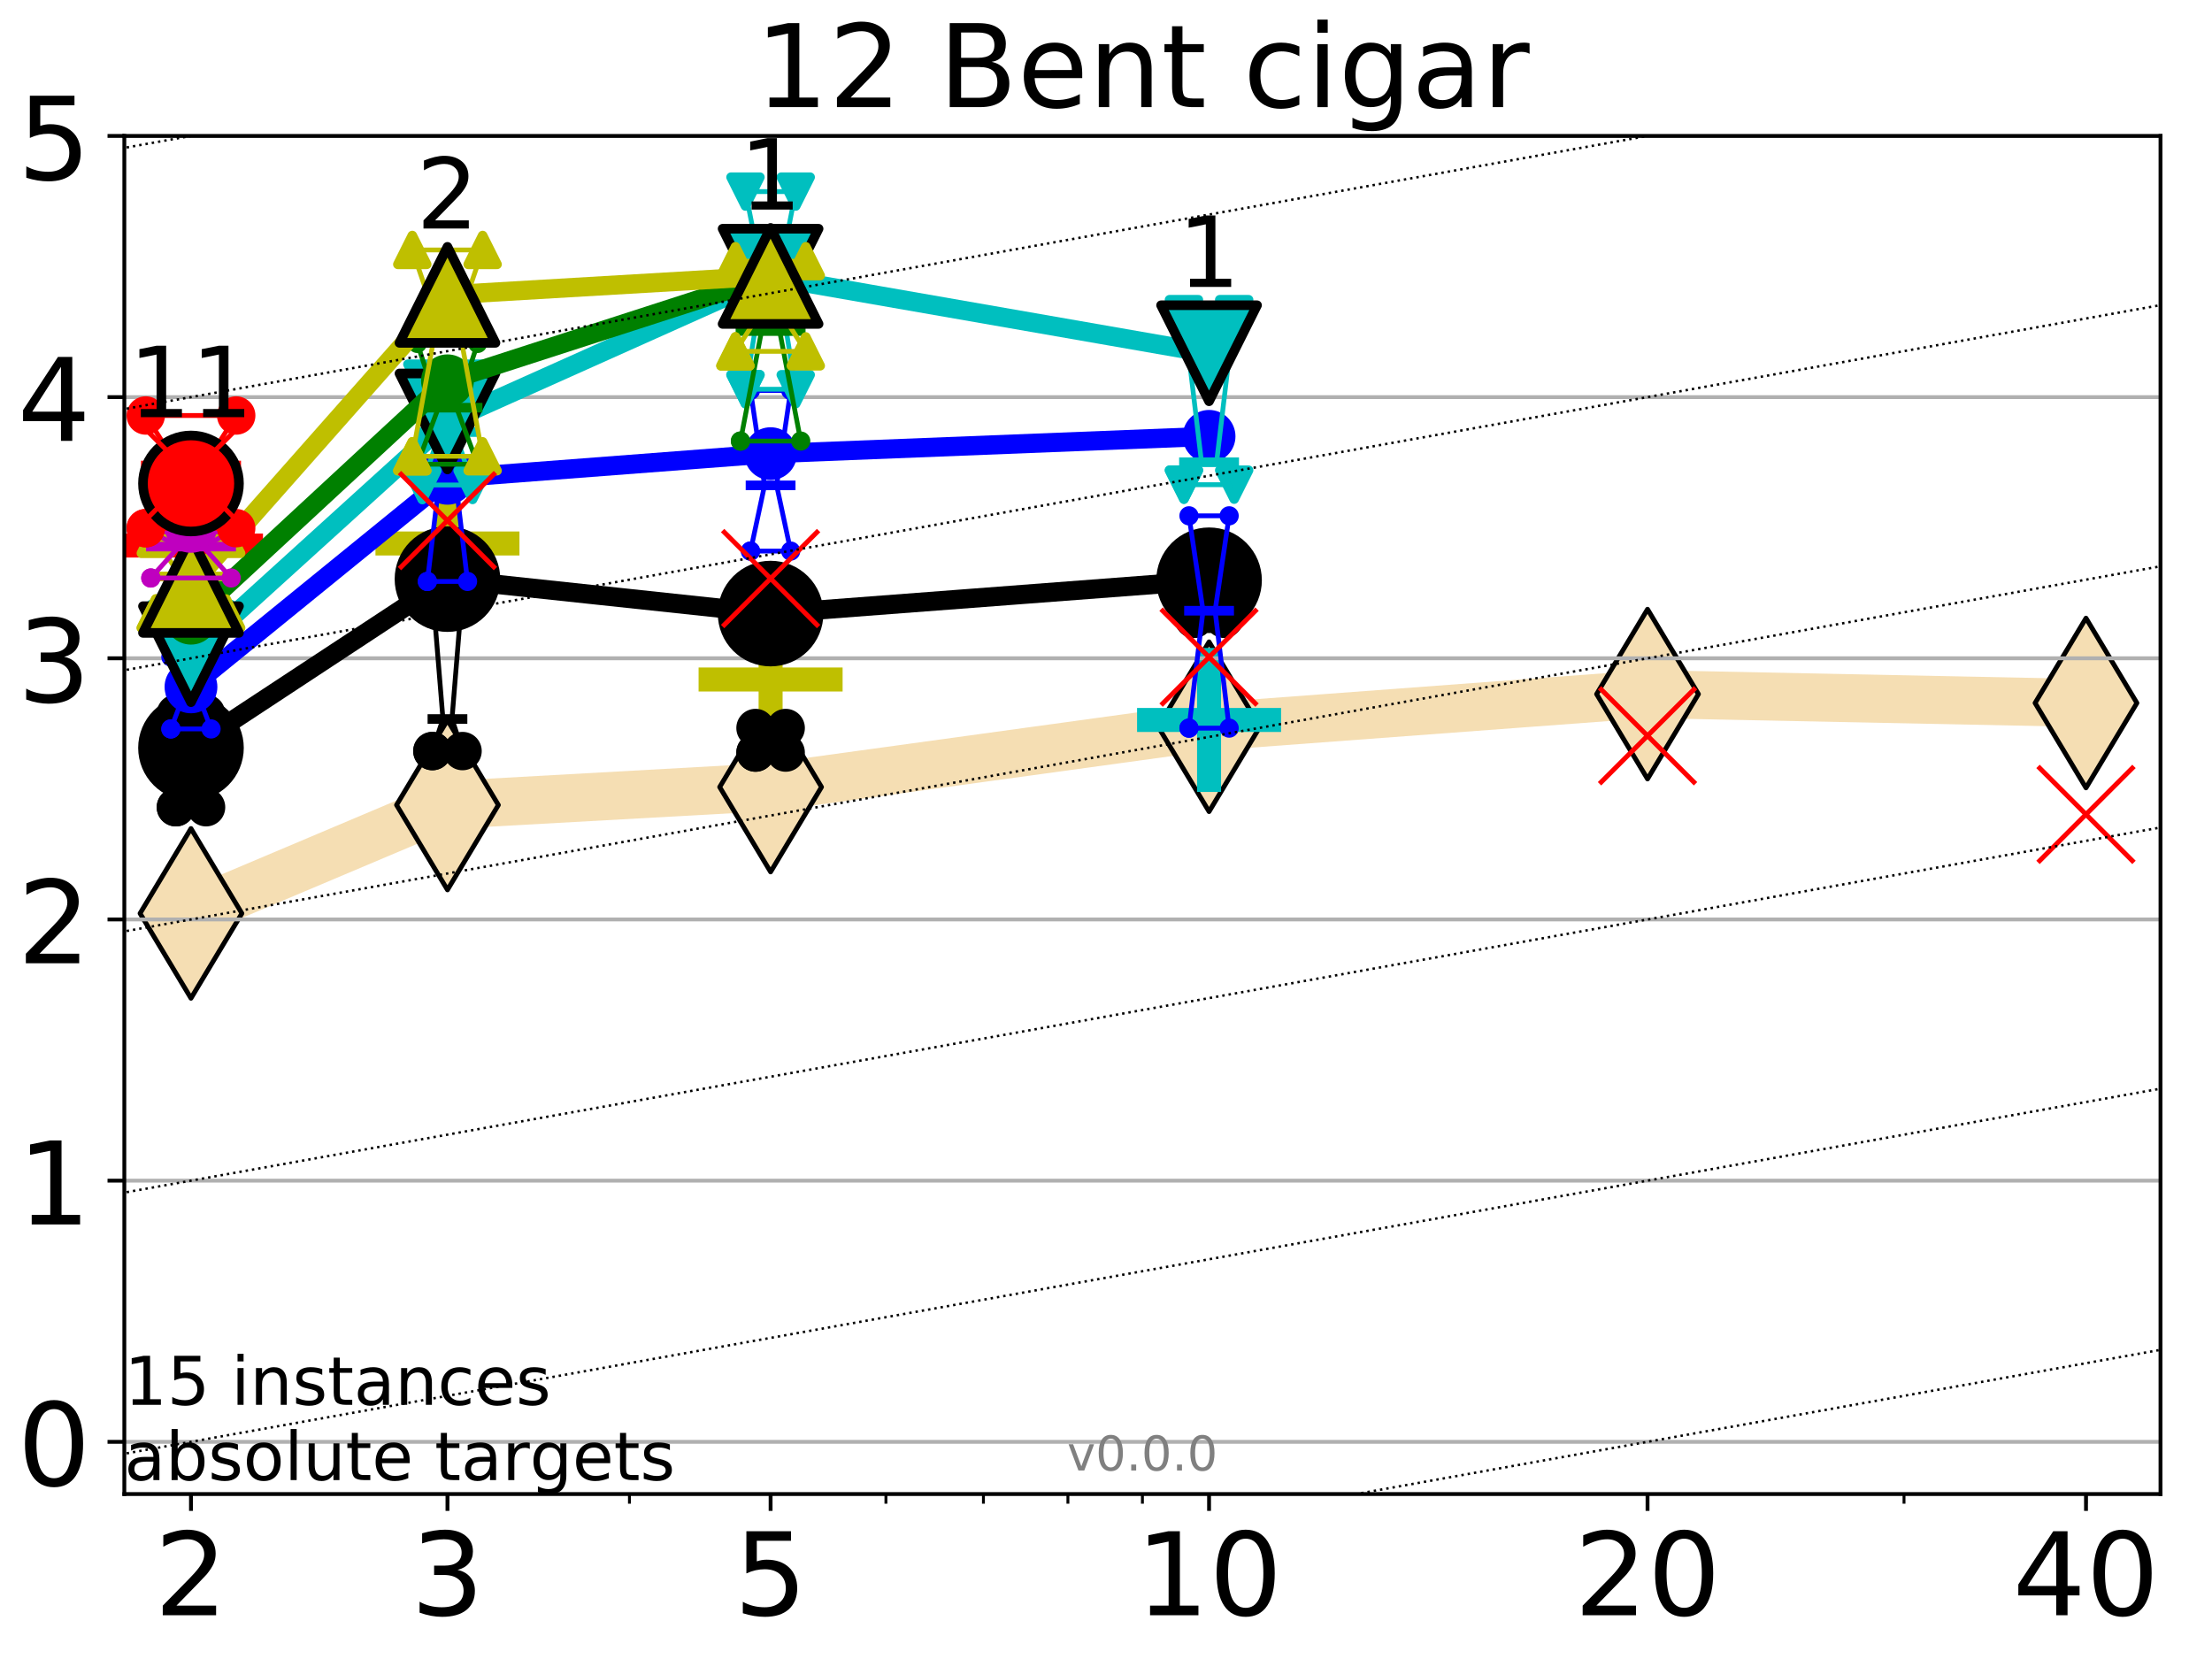 <?xml version="1.0" encoding="utf-8" standalone="no"?>
<!DOCTYPE svg PUBLIC "-//W3C//DTD SVG 1.1//EN"
  "http://www.w3.org/Graphics/SVG/1.1/DTD/svg11.dtd">
<!-- Created with matplotlib (http://matplotlib.org/) -->
<svg height="345.6pt" version="1.1" viewBox="0 0 460.8 345.6" width="460.8pt" xmlns="http://www.w3.org/2000/svg" xmlns:xlink="http://www.w3.org/1999/xlink">
 <defs>
  <style type="text/css">
*{stroke-linecap:butt;stroke-linejoin:round;}
  </style>
 </defs>
 <g id="figure_1">
  <g id="patch_1">
   <path d="M 0 345.6 
L 460.8 345.6 
L 460.8 0 
L 0 0 
z
" style="fill:#ffffff;"/>
  </g>
  <g id="axes_1">
   <g id="patch_2">
    <path d="M 25.9 311.24 
L 450.072 311.24 
L 450.072 28.32 
L 25.9 28.32 
z
" style="fill:#ffffff;"/>
   </g>
   <g id="line2d_1">
    <path clip-path="url(#p1c2c10215a)" d="M 39.784 190.278 
L 93.215 167.697 
L 160.53 163.956 
L 251.87 151.391 
L 343.211 144.594 
L 434.551 146.448 
" style="fill:none;stroke:#f5deb3;stroke-linecap:square;stroke-width:10;"/>
    <defs>
     <path d="M -0 17.678 
L 10.607 0 
L 0 -17.678 
L -10.607 -0 
z
" id="m40c6c62ab5" style="stroke:#000000;stroke-linejoin:miter;"/>
    </defs>
    <g clip-path="url(#p1c2c10215a)">
     <use style="fill:#f5deb3;stroke:#000000;stroke-linejoin:miter;" x="39.784" xlink:href="#m40c6c62ab5" y="190.278"/>
     <use style="fill:#f5deb3;stroke:#000000;stroke-linejoin:miter;" x="93.215" xlink:href="#m40c6c62ab5" y="167.697"/>
     <use style="fill:#f5deb3;stroke:#000000;stroke-linejoin:miter;" x="160.53" xlink:href="#m40c6c62ab5" y="163.956"/>
     <use style="fill:#f5deb3;stroke:#000000;stroke-linejoin:miter;" x="251.87" xlink:href="#m40c6c62ab5" y="151.391"/>
     <use style="fill:#f5deb3;stroke:#000000;stroke-linejoin:miter;" x="343.211" xlink:href="#m40c6c62ab5" y="144.594"/>
     <use style="fill:#f5deb3;stroke:#000000;stroke-linejoin:miter;" x="434.551" xlink:href="#m40c6c62ab5" y="146.448"/>
    </g>
   </g>
   <g id="line2d_2">
    <defs>
     <path d="M -15 0 
L 15 0 
M 0 15 
L 0 -15 
" id="m7c0e2bf116" style="stroke:#ff0000;stroke-width:5;"/>
    </defs>
    <g clip-path="url(#p1c2c10215a)">
     <use style="fill:#ff0000;stroke:#ff0000;stroke-width:5;" x="39.784" xlink:href="#m7c0e2bf116" y="113.644"/>
    </g>
   </g>
   <g id="line2d_3">
    <defs>
     <path d="M -15 0 
L 15 0 
M 0 15 
L 0 -15 
" id="mea0e0d9962" style="stroke:#00bfbf;stroke-width:5;"/>
    </defs>
    <g clip-path="url(#p1c2c10215a)">
     <use style="fill:#00bfbf;stroke:#00bfbf;stroke-width:5;" x="251.87" xlink:href="#mea0e0d9962" y="149.982"/>
    </g>
   </g>
   <g id="line2d_4">
    <defs>
     <path d="M -15 0 
L 15 0 
M 0 15 
L 0 -15 
" id="m8a6163f63f" style="stroke:#bfbf00;stroke-width:5;"/>
    </defs>
    <g clip-path="url(#p1c2c10215a)">
     <use style="fill:#bfbf00;stroke:#bfbf00;stroke-width:5;" x="93.215" xlink:href="#m8a6163f63f" y="113.218"/>
    </g>
   </g>
   <g id="line2d_5">
    <g clip-path="url(#p1c2c10215a)">
     <use style="fill:#bfbf00;stroke:#bfbf00;stroke-width:5;" x="160.53" xlink:href="#m8a6163f63f" y="141.555"/>
    </g>
   </g>
   <g id="matplotlib.axis_1">
    <g id="xtick_1">
     <g id="line2d_6">
      <defs>
       <path d="M 0 0 
L 0 3.5 
" id="mfcbb228413" style="stroke:#000000;stroke-width:0.8;"/>
      </defs>
      <g>
       <use style="stroke:#000000;stroke-width:0.8;" x="39.784" xlink:href="#mfcbb228413" y="311.24"/>
      </g>
     </g>
     <g id="text_1">
      <!-- 2 -->
      <defs>
       <path d="M 19.188 8.297 
L 53.609 8.297 
L 53.609 0 
L 7.328 0 
L 7.328 8.297 
Q 12.938 14.109 22.625 23.891 
Q 32.328 33.688 34.812 36.531 
Q 39.547 41.844 41.422 45.531 
Q 43.312 49.219 43.312 52.781 
Q 43.312 58.594 39.234 62.25 
Q 35.156 65.922 28.609 65.922 
Q 23.969 65.922 18.812 64.312 
Q 13.672 62.703 7.812 59.422 
L 7.812 69.391 
Q 13.766 71.781 18.938 73 
Q 24.125 74.219 28.422 74.219 
Q 39.75 74.219 46.484 68.547 
Q 53.219 62.891 53.219 53.422 
Q 53.219 48.922 51.531 44.891 
Q 49.859 40.875 45.406 35.406 
Q 44.188 33.984 37.641 27.219 
Q 31.109 20.453 19.188 8.297 
z
" id="DejaVuSans-32"/>
      </defs>
      <g transform="translate(32.149 336.476)scale(0.24 -0.24)">
       <use xlink:href="#DejaVuSans-32"/>
      </g>
     </g>
    </g>
    <g id="xtick_2">
     <g id="line2d_7">
      <g>
       <use style="stroke:#000000;stroke-width:0.8;" x="93.215" xlink:href="#mfcbb228413" y="311.24"/>
      </g>
     </g>
     <g id="text_2">
      <!-- 3 -->
      <defs>
       <path d="M 40.578 39.312 
Q 47.656 37.797 51.625 33 
Q 55.609 28.219 55.609 21.188 
Q 55.609 10.406 48.188 4.484 
Q 40.766 -1.422 27.094 -1.422 
Q 22.516 -1.422 17.656 -0.516 
Q 12.797 0.391 7.625 2.203 
L 7.625 11.719 
Q 11.719 9.328 16.594 8.109 
Q 21.484 6.891 26.812 6.891 
Q 36.078 6.891 40.938 10.547 
Q 45.797 14.203 45.797 21.188 
Q 45.797 27.641 41.281 31.266 
Q 36.766 34.906 28.719 34.906 
L 20.219 34.906 
L 20.219 43.016 
L 29.109 43.016 
Q 36.375 43.016 40.234 45.922 
Q 44.094 48.828 44.094 54.297 
Q 44.094 59.906 40.109 62.906 
Q 36.141 65.922 28.719 65.922 
Q 24.656 65.922 20.016 65.031 
Q 15.375 64.156 9.812 62.312 
L 9.812 71.094 
Q 15.438 72.656 20.344 73.438 
Q 25.25 74.219 29.594 74.219 
Q 40.828 74.219 47.359 69.109 
Q 53.906 64.016 53.906 55.328 
Q 53.906 49.266 50.438 45.094 
Q 46.969 40.922 40.578 39.312 
z
" id="DejaVuSans-33"/>
      </defs>
      <g transform="translate(85.58 336.476)scale(0.24 -0.24)">
       <use xlink:href="#DejaVuSans-33"/>
      </g>
     </g>
    </g>
    <g id="xtick_3">
     <g id="line2d_8">
      <g>
       <use style="stroke:#000000;stroke-width:0.8;" x="160.53" xlink:href="#mfcbb228413" y="311.24"/>
      </g>
     </g>
     <g id="text_3">
      <!-- 5 -->
      <defs>
       <path d="M 10.797 72.906 
L 49.516 72.906 
L 49.516 64.594 
L 19.828 64.594 
L 19.828 46.734 
Q 21.969 47.469 24.109 47.828 
Q 26.266 48.188 28.422 48.188 
Q 40.625 48.188 47.75 41.5 
Q 54.891 34.812 54.891 23.391 
Q 54.891 11.625 47.562 5.094 
Q 40.234 -1.422 26.906 -1.422 
Q 22.312 -1.422 17.547 -0.641 
Q 12.797 0.141 7.719 1.703 
L 7.719 11.625 
Q 12.109 9.234 16.797 8.062 
Q 21.484 6.891 26.703 6.891 
Q 35.156 6.891 40.078 11.328 
Q 45.016 15.766 45.016 23.391 
Q 45.016 31 40.078 35.438 
Q 35.156 39.891 26.703 39.891 
Q 22.75 39.891 18.812 39.016 
Q 14.891 38.141 10.797 36.281 
z
" id="DejaVuSans-35"/>
      </defs>
      <g transform="translate(152.895 336.476)scale(0.24 -0.24)">
       <use xlink:href="#DejaVuSans-35"/>
      </g>
     </g>
    </g>
    <g id="xtick_4">
     <g id="line2d_9">
      <g>
       <use style="stroke:#000000;stroke-width:0.8;" x="251.87" xlink:href="#mfcbb228413" y="311.24"/>
      </g>
     </g>
     <g id="text_4">
      <!-- 10 -->
      <defs>
       <path d="M 12.406 8.297 
L 28.516 8.297 
L 28.516 63.922 
L 10.984 60.406 
L 10.984 69.391 
L 28.422 72.906 
L 38.281 72.906 
L 38.281 8.297 
L 54.391 8.297 
L 54.391 0 
L 12.406 0 
z
" id="DejaVuSans-31"/>
       <path d="M 31.781 66.406 
Q 24.172 66.406 20.328 58.906 
Q 16.5 51.422 16.5 36.375 
Q 16.5 21.391 20.328 13.891 
Q 24.172 6.391 31.781 6.391 
Q 39.453 6.391 43.281 13.891 
Q 47.125 21.391 47.125 36.375 
Q 47.125 51.422 43.281 58.906 
Q 39.453 66.406 31.781 66.406 
z
M 31.781 74.219 
Q 44.047 74.219 50.516 64.516 
Q 56.984 54.828 56.984 36.375 
Q 56.984 17.969 50.516 8.266 
Q 44.047 -1.422 31.781 -1.422 
Q 19.531 -1.422 13.062 8.266 
Q 6.594 17.969 6.594 36.375 
Q 6.594 54.828 13.062 64.516 
Q 19.531 74.219 31.781 74.219 
z
" id="DejaVuSans-30"/>
      </defs>
      <g transform="translate(236.6 336.476)scale(0.24 -0.24)">
       <use xlink:href="#DejaVuSans-31"/>
       <use x="63.623" xlink:href="#DejaVuSans-30"/>
      </g>
     </g>
    </g>
    <g id="xtick_5">
     <g id="line2d_10">
      <g>
       <use style="stroke:#000000;stroke-width:0.8;" x="343.211" xlink:href="#mfcbb228413" y="311.24"/>
      </g>
     </g>
     <g id="text_5">
      <!-- 20 -->
      <g transform="translate(327.941 336.476)scale(0.24 -0.24)">
       <use xlink:href="#DejaVuSans-32"/>
       <use x="63.623" xlink:href="#DejaVuSans-30"/>
      </g>
     </g>
    </g>
    <g id="xtick_6">
     <g id="line2d_11">
      <g>
       <use style="stroke:#000000;stroke-width:0.8;" x="434.551" xlink:href="#mfcbb228413" y="311.24"/>
      </g>
     </g>
     <g id="text_6">
      <!-- 40 -->
      <defs>
       <path d="M 37.797 64.312 
L 12.891 25.391 
L 37.797 25.391 
z
M 35.203 72.906 
L 47.609 72.906 
L 47.609 25.391 
L 58.016 25.391 
L 58.016 17.188 
L 47.609 17.188 
L 47.609 0 
L 37.797 0 
L 37.797 17.188 
L 4.891 17.188 
L 4.891 26.703 
z
" id="DejaVuSans-34"/>
      </defs>
      <g transform="translate(419.281 336.476)scale(0.24 -0.24)">
       <use xlink:href="#DejaVuSans-34"/>
       <use x="63.623" xlink:href="#DejaVuSans-30"/>
      </g>
     </g>
    </g>
    <g id="xtick_7">
     <g id="line2d_12">
      <defs>
       <path d="M 0 0 
L 0 2 
" id="mea38854a57" style="stroke:#000000;stroke-width:0.6;"/>
      </defs>
      <g>
       <use style="stroke:#000000;stroke-width:0.6;" x="39.784" xlink:href="#mea38854a57" y="311.24"/>
      </g>
     </g>
    </g>
    <g id="xtick_8">
     <g id="line2d_13">
      <g>
       <use style="stroke:#000000;stroke-width:0.6;" x="93.215" xlink:href="#mea38854a57" y="311.24"/>
      </g>
     </g>
    </g>
    <g id="xtick_9">
     <g id="line2d_14">
      <g>
       <use style="stroke:#000000;stroke-width:0.6;" x="131.125" xlink:href="#mea38854a57" y="311.24"/>
      </g>
     </g>
    </g>
    <g id="xtick_10">
     <g id="line2d_15">
      <g>
       <use style="stroke:#000000;stroke-width:0.6;" x="160.53" xlink:href="#mea38854a57" y="311.24"/>
      </g>
     </g>
    </g>
    <g id="xtick_11">
     <g id="line2d_16">
      <g>
       <use style="stroke:#000000;stroke-width:0.6;" x="184.555" xlink:href="#mea38854a57" y="311.24"/>
      </g>
     </g>
    </g>
    <g id="xtick_12">
     <g id="line2d_17">
      <g>
       <use style="stroke:#000000;stroke-width:0.6;" x="204.869" xlink:href="#mea38854a57" y="311.24"/>
      </g>
     </g>
    </g>
    <g id="xtick_13">
     <g id="line2d_18">
      <g>
       <use style="stroke:#000000;stroke-width:0.6;" x="222.465" xlink:href="#mea38854a57" y="311.24"/>
      </g>
     </g>
    </g>
    <g id="xtick_14">
     <g id="line2d_19">
      <g>
       <use style="stroke:#000000;stroke-width:0.6;" x="237.986" xlink:href="#mea38854a57" y="311.24"/>
      </g>
     </g>
    </g>
    <g id="xtick_15">
     <g id="line2d_20">
      <g>
       <use style="stroke:#000000;stroke-width:0.6;" x="343.211" xlink:href="#mea38854a57" y="311.24"/>
      </g>
     </g>
    </g>
    <g id="xtick_16">
     <g id="line2d_21">
      <g>
       <use style="stroke:#000000;stroke-width:0.6;" x="396.641" xlink:href="#mea38854a57" y="311.24"/>
      </g>
     </g>
    </g>
    <g id="xtick_17">
     <g id="line2d_22">
      <g>
       <use style="stroke:#000000;stroke-width:0.6;" x="434.551" xlink:href="#mea38854a57" y="311.24"/>
      </g>
     </g>
    </g>
   </g>
   <g id="matplotlib.axis_2">
    <g id="ytick_1">
     <g id="line2d_23">
      <path clip-path="url(#p1c2c10215a)" d="M 25.9 300.358 
L 450.072 300.358 
" style="fill:none;stroke:#b0b0b0;stroke-linecap:square;stroke-width:0.8;"/>
     </g>
     <g id="line2d_24">
      <defs>
       <path d="M 0 0 
L -3.5 0 
" id="m8e2635d02b" style="stroke:#000000;stroke-width:0.8;"/>
      </defs>
      <g>
       <use style="stroke:#000000;stroke-width:0.8;" x="25.9" xlink:href="#m8e2635d02b" y="300.358"/>
      </g>
     </g>
     <g id="text_7">
      <!-- 0 -->
      <g transform="translate(3.63 309.477)scale(0.24 -0.24)">
       <use xlink:href="#DejaVuSans-30"/>
      </g>
     </g>
    </g>
    <g id="ytick_2">
     <g id="line2d_25">
      <path clip-path="url(#p1c2c10215a)" d="M 25.9 245.951 
L 450.072 245.951 
" style="fill:none;stroke:#b0b0b0;stroke-linecap:square;stroke-width:0.8;"/>
     </g>
     <g id="line2d_26">
      <g>
       <use style="stroke:#000000;stroke-width:0.8;" x="25.9" xlink:href="#m8e2635d02b" y="245.951"/>
      </g>
     </g>
     <g id="text_8">
      <!-- 1 -->
      <g transform="translate(3.63 255.069)scale(0.24 -0.24)">
       <use xlink:href="#DejaVuSans-31"/>
      </g>
     </g>
    </g>
    <g id="ytick_3">
     <g id="line2d_27">
      <path clip-path="url(#p1c2c10215a)" d="M 25.9 191.543 
L 450.072 191.543 
" style="fill:none;stroke:#b0b0b0;stroke-linecap:square;stroke-width:0.8;"/>
     </g>
     <g id="line2d_28">
      <g>
       <use style="stroke:#000000;stroke-width:0.8;" x="25.9" xlink:href="#m8e2635d02b" y="191.543"/>
      </g>
     </g>
     <g id="text_9">
      <!-- 2 -->
      <g transform="translate(3.63 200.661)scale(0.24 -0.24)">
       <use xlink:href="#DejaVuSans-32"/>
      </g>
     </g>
    </g>
    <g id="ytick_4">
     <g id="line2d_29">
      <path clip-path="url(#p1c2c10215a)" d="M 25.9 137.135 
L 450.072 137.135 
" style="fill:none;stroke:#b0b0b0;stroke-linecap:square;stroke-width:0.8;"/>
     </g>
     <g id="line2d_30">
      <g>
       <use style="stroke:#000000;stroke-width:0.8;" x="25.9" xlink:href="#m8e2635d02b" y="137.135"/>
      </g>
     </g>
     <g id="text_10">
      <!-- 3 -->
      <g transform="translate(3.63 146.254)scale(0.24 -0.24)">
       <use xlink:href="#DejaVuSans-33"/>
      </g>
     </g>
    </g>
    <g id="ytick_5">
     <g id="line2d_31">
      <path clip-path="url(#p1c2c10215a)" d="M 25.9 82.728 
L 450.072 82.728 
" style="fill:none;stroke:#b0b0b0;stroke-linecap:square;stroke-width:0.8;"/>
     </g>
     <g id="line2d_32">
      <g>
       <use style="stroke:#000000;stroke-width:0.8;" x="25.9" xlink:href="#m8e2635d02b" y="82.728"/>
      </g>
     </g>
     <g id="text_11">
      <!-- 4 -->
      <g transform="translate(3.63 91.846)scale(0.24 -0.24)">
       <use xlink:href="#DejaVuSans-34"/>
      </g>
     </g>
    </g>
    <g id="ytick_6">
     <g id="line2d_33">
      <path clip-path="url(#p1c2c10215a)" d="M 25.9 28.32 
L 450.072 28.32 
" style="fill:none;stroke:#b0b0b0;stroke-linecap:square;stroke-width:0.8;"/>
     </g>
     <g id="line2d_34">
      <g>
       <use style="stroke:#000000;stroke-width:0.8;" x="25.9" xlink:href="#m8e2635d02b" y="28.32"/>
      </g>
     </g>
     <g id="text_12">
      <!-- 5 -->
      <g transform="translate(3.63 37.438)scale(0.24 -0.24)">
       <use xlink:href="#DejaVuSans-35"/>
      </g>
     </g>
    </g>
   </g>
   <g id="line2d_35">
    <path clip-path="url(#p1c2c10215a)" d="M 36.644 168.161 
L 38.842 164.981 
L 36.644 148.661 
L 42.924 148.661 
L 40.726 164.981 
L 42.924 168.161 
L 36.644 168.161 
" style="fill:none;stroke:#000000;stroke-linecap:square;"/>
   </g>
   <g id="line2d_36">
    <path clip-path="url(#p1c2c10215a)" d="M 36.644 168.161 
L 42.924 168.161 
L 42.924 148.661 
L 36.644 148.661 
L 36.644 168.161 
" style="fill:none;"/>
    <defs>
     <path d="M 0 3 
C 0.796 3 1.559 2.684 2.121 2.121 
C 2.684 1.559 3 0.796 3 0 
C 3 -0.796 2.684 -1.559 2.121 -2.121 
C 1.559 -2.684 0.796 -3 0 -3 
C -0.796 -3 -1.559 -2.684 -2.121 -2.121 
C -2.684 -1.559 -3 -0.796 -3 0 
C -3 0.796 -2.684 1.559 -2.121 2.121 
C -1.559 2.684 -0.796 3 0 3 
z
" id="mbf0c23fa37" style="stroke:#000000;stroke-width:2;"/>
    </defs>
    <g clip-path="url(#p1c2c10215a)">
     <use style="stroke:#000000;stroke-width:2;" x="36.644" xlink:href="#mbf0c23fa37" y="168.161"/>
     <use style="stroke:#000000;stroke-width:2;" x="42.924" xlink:href="#mbf0c23fa37" y="168.161"/>
     <use style="stroke:#000000;stroke-width:2;" x="42.924" xlink:href="#mbf0c23fa37" y="148.661"/>
     <use style="stroke:#000000;stroke-width:2;" x="36.644" xlink:href="#mbf0c23fa37" y="148.661"/>
     <use style="stroke:#000000;stroke-width:2;" x="36.644" xlink:href="#mbf0c23fa37" y="168.161"/>
    </g>
   </g>
   <g id="line2d_37">
    <path clip-path="url(#p1c2c10215a)" d="M 36.644 164.981 
L 42.924 164.981 
" style="fill:none;stroke:#000000;stroke-linecap:square;stroke-width:2;"/>
   </g>
   <g id="line2d_38">
    <path clip-path="url(#p1c2c10215a)" d="M 90.075 156.463 
L 92.273 149.777 
L 90.075 122.783 
L 96.355 122.783 
L 94.157 149.777 
L 96.355 156.463 
L 90.075 156.463 
" style="fill:none;stroke:#000000;stroke-linecap:square;"/>
   </g>
   <g id="line2d_39">
    <path clip-path="url(#p1c2c10215a)" d="M 90.075 156.463 
L 96.355 156.463 
L 96.355 122.783 
L 90.075 122.783 
L 90.075 156.463 
" style="fill:none;"/>
    <g clip-path="url(#p1c2c10215a)">
     <use style="stroke:#000000;stroke-width:2;" x="90.075" xlink:href="#mbf0c23fa37" y="156.463"/>
     <use style="stroke:#000000;stroke-width:2;" x="96.355" xlink:href="#mbf0c23fa37" y="156.463"/>
     <use style="stroke:#000000;stroke-width:2;" x="96.355" xlink:href="#mbf0c23fa37" y="122.783"/>
     <use style="stroke:#000000;stroke-width:2;" x="90.075" xlink:href="#mbf0c23fa37" y="122.783"/>
     <use style="stroke:#000000;stroke-width:2;" x="90.075" xlink:href="#mbf0c23fa37" y="156.463"/>
    </g>
   </g>
   <g id="line2d_40">
    <path clip-path="url(#p1c2c10215a)" d="M 90.075 149.777 
L 96.355 149.777 
" style="fill:none;stroke:#000000;stroke-linecap:square;stroke-width:2;"/>
   </g>
   <g id="line2d_41">
    <path clip-path="url(#p1c2c10215a)" d="M 157.39 156.772 
L 159.588 153.485 
L 157.39 151.66 
L 163.669 151.66 
L 161.472 153.485 
L 163.669 156.772 
L 157.39 156.772 
" style="fill:none;stroke:#000000;stroke-linecap:square;"/>
   </g>
   <g id="line2d_42">
    <path clip-path="url(#p1c2c10215a)" d="M 157.39 156.772 
L 163.669 156.772 
L 163.669 151.66 
L 157.39 151.66 
L 157.39 156.772 
" style="fill:none;"/>
    <g clip-path="url(#p1c2c10215a)">
     <use style="stroke:#000000;stroke-width:2;" x="157.39" xlink:href="#mbf0c23fa37" y="156.772"/>
     <use style="stroke:#000000;stroke-width:2;" x="163.669" xlink:href="#mbf0c23fa37" y="156.772"/>
     <use style="stroke:#000000;stroke-width:2;" x="163.669" xlink:href="#mbf0c23fa37" y="151.66"/>
     <use style="stroke:#000000;stroke-width:2;" x="157.39" xlink:href="#mbf0c23fa37" y="151.66"/>
     <use style="stroke:#000000;stroke-width:2;" x="157.39" xlink:href="#mbf0c23fa37" y="156.772"/>
    </g>
   </g>
   <g id="line2d_43">
    <path clip-path="url(#p1c2c10215a)" d="M 157.39 153.485 
L 163.669 153.485 
" style="fill:none;stroke:#000000;stroke-linecap:square;stroke-width:2;"/>
   </g>
   <g id="line2d_44">
    <path clip-path="url(#p1c2c10215a)" d="M 248.73 128.911 
L 250.928 116.551 
L 248.73 115.572 
L 255.01 115.572 
L 252.812 116.551 
L 255.01 128.911 
L 248.73 128.911 
" style="fill:none;stroke:#000000;stroke-linecap:square;"/>
   </g>
   <g id="line2d_45">
    <path clip-path="url(#p1c2c10215a)" d="M 248.73 128.911 
L 255.01 128.911 
L 255.01 115.572 
L 248.73 115.572 
L 248.73 128.911 
" style="fill:none;"/>
    <g clip-path="url(#p1c2c10215a)">
     <use style="stroke:#000000;stroke-width:2;" x="248.73" xlink:href="#mbf0c23fa37" y="128.911"/>
     <use style="stroke:#000000;stroke-width:2;" x="255.01" xlink:href="#mbf0c23fa37" y="128.911"/>
     <use style="stroke:#000000;stroke-width:2;" x="255.01" xlink:href="#mbf0c23fa37" y="115.572"/>
     <use style="stroke:#000000;stroke-width:2;" x="248.73" xlink:href="#mbf0c23fa37" y="115.572"/>
     <use style="stroke:#000000;stroke-width:2;" x="248.73" xlink:href="#mbf0c23fa37" y="128.911"/>
    </g>
   </g>
   <g id="line2d_46">
    <path clip-path="url(#p1c2c10215a)" d="M 248.73 116.551 
L 255.01 116.551 
" style="fill:none;stroke:#000000;stroke-linecap:square;stroke-width:2;"/>
   </g>
   <g id="line2d_47">
    <path clip-path="url(#p1c2c10215a)" d="M 39.784 155.796 
L 93.215 120.638 
" style="fill:none;stroke:#000000;stroke-linecap:square;stroke-width:4;"/>
   </g>
   <g id="line2d_48">
    <path clip-path="url(#p1c2c10215a)" d="M 93.215 120.638 
L 160.53 127.82 
" style="fill:none;stroke:#000000;stroke-linecap:square;stroke-width:4;"/>
   </g>
   <g id="line2d_49">
    <path clip-path="url(#p1c2c10215a)" d="M 160.53 127.82 
L 251.87 120.881 
" style="fill:none;stroke:#000000;stroke-linecap:square;stroke-width:4;"/>
   </g>
   <g id="line2d_50">
    <path clip-path="url(#p1c2c10215a)" d="M 39.784 155.796 
L 93.215 120.638 
L 160.53 127.82 
L 251.87 120.881 
" style="fill:none;"/>
    <defs>
     <path d="M 0 10 
C 2.652 10 5.196 8.946 7.071 7.071 
C 8.946 5.196 10 2.652 10 0 
C 10 -2.652 8.946 -5.196 7.071 -7.071 
C 5.196 -8.946 2.652 -10 0 -10 
C -2.652 -10 -5.196 -8.946 -7.071 -7.071 
C -8.946 -5.196 -10 -2.652 -10 0 
C -10 2.652 -8.946 5.196 -7.071 7.071 
C -5.196 8.946 -2.652 10 0 10 
z
" id="m241f516062" style="stroke:#000000;stroke-width:2;"/>
    </defs>
    <g clip-path="url(#p1c2c10215a)">
     <use style="stroke:#000000;stroke-width:2;" x="39.784" xlink:href="#m241f516062" y="155.796"/>
     <use style="stroke:#000000;stroke-width:2;" x="93.215" xlink:href="#m241f516062" y="120.638"/>
     <use style="stroke:#000000;stroke-width:2;" x="160.53" xlink:href="#m241f516062" y="127.82"/>
     <use style="stroke:#000000;stroke-width:2;" x="251.87" xlink:href="#m241f516062" y="120.881"/>
    </g>
   </g>
   <g id="line2d_51">
    <path clip-path="url(#p1c2c10215a)" d="M 35.597 151.849 
L 38.528 144.147 
L 35.597 136.865 
L 43.971 136.865 
L 41.04 144.147 
L 43.971 151.849 
L 35.597 151.849 
" style="fill:none;stroke:#0000ff;stroke-linecap:square;"/>
   </g>
   <g id="line2d_52">
    <path clip-path="url(#p1c2c10215a)" d="M 35.597 151.849 
L 43.971 151.849 
L 43.971 136.865 
L 35.597 136.865 
L 35.597 151.849 
" style="fill:none;"/>
    <defs>
     <path d="M 0 1.5 
C 0.398 1.5 0.779 1.342 1.061 1.061 
C 1.342 0.779 1.5 0.398 1.5 0 
C 1.5 -0.398 1.342 -0.779 1.061 -1.061 
C 0.779 -1.342 0.398 -1.5 0 -1.5 
C -0.398 -1.5 -0.779 -1.342 -1.061 -1.061 
C -1.342 -0.779 -1.5 -0.398 -1.5 0 
C -1.5 0.398 -1.342 0.779 -1.061 1.061 
C -0.779 1.342 -0.398 1.5 0 1.5 
z
" id="m44ab8bc3d7" style="stroke:#0000ff;"/>
    </defs>
    <g clip-path="url(#p1c2c10215a)">
     <use style="fill:#0000ff;stroke:#0000ff;" x="35.597" xlink:href="#m44ab8bc3d7" y="151.849"/>
     <use style="fill:#0000ff;stroke:#0000ff;" x="43.971" xlink:href="#m44ab8bc3d7" y="151.849"/>
     <use style="fill:#0000ff;stroke:#0000ff;" x="43.971" xlink:href="#m44ab8bc3d7" y="136.865"/>
     <use style="fill:#0000ff;stroke:#0000ff;" x="35.597" xlink:href="#m44ab8bc3d7" y="136.865"/>
     <use style="fill:#0000ff;stroke:#0000ff;" x="35.597" xlink:href="#m44ab8bc3d7" y="151.849"/>
    </g>
   </g>
   <g id="line2d_53">
    <path clip-path="url(#p1c2c10215a)" d="M 35.597 144.147 
L 43.971 144.147 
" style="fill:none;stroke:#0000ff;stroke-linecap:square;stroke-width:2;"/>
   </g>
   <g id="line2d_54">
    <path clip-path="url(#p1c2c10215a)" d="M 89.028 121.126 
L 91.959 96.403 
L 89.028 77.248 
L 97.401 77.248 
L 94.471 96.403 
L 97.401 121.126 
L 89.028 121.126 
" style="fill:none;stroke:#0000ff;stroke-linecap:square;"/>
   </g>
   <g id="line2d_55">
    <path clip-path="url(#p1c2c10215a)" d="M 89.028 121.126 
L 97.401 121.126 
L 97.401 77.248 
L 89.028 77.248 
L 89.028 121.126 
" style="fill:none;"/>
    <g clip-path="url(#p1c2c10215a)">
     <use style="fill:#0000ff;stroke:#0000ff;" x="89.028" xlink:href="#m44ab8bc3d7" y="121.126"/>
     <use style="fill:#0000ff;stroke:#0000ff;" x="97.401" xlink:href="#m44ab8bc3d7" y="121.126"/>
     <use style="fill:#0000ff;stroke:#0000ff;" x="97.401" xlink:href="#m44ab8bc3d7" y="77.248"/>
     <use style="fill:#0000ff;stroke:#0000ff;" x="89.028" xlink:href="#m44ab8bc3d7" y="77.248"/>
     <use style="fill:#0000ff;stroke:#0000ff;" x="89.028" xlink:href="#m44ab8bc3d7" y="121.126"/>
    </g>
   </g>
   <g id="line2d_56">
    <path clip-path="url(#p1c2c10215a)" d="M 89.028 96.403 
L 97.401 96.403 
" style="fill:none;stroke:#0000ff;stroke-linecap:square;stroke-width:2;"/>
   </g>
   <g id="line2d_57">
    <path clip-path="url(#p1c2c10215a)" d="M 156.343 114.801 
L 159.274 101.109 
L 156.343 81.335 
L 164.716 81.335 
L 161.786 101.109 
L 164.716 114.801 
L 156.343 114.801 
" style="fill:none;stroke:#0000ff;stroke-linecap:square;"/>
   </g>
   <g id="line2d_58">
    <path clip-path="url(#p1c2c10215a)" d="M 156.343 114.801 
L 164.716 114.801 
L 164.716 81.335 
L 156.343 81.335 
L 156.343 114.801 
" style="fill:none;"/>
    <g clip-path="url(#p1c2c10215a)">
     <use style="fill:#0000ff;stroke:#0000ff;" x="156.343" xlink:href="#m44ab8bc3d7" y="114.801"/>
     <use style="fill:#0000ff;stroke:#0000ff;" x="164.716" xlink:href="#m44ab8bc3d7" y="114.801"/>
     <use style="fill:#0000ff;stroke:#0000ff;" x="164.716" xlink:href="#m44ab8bc3d7" y="81.335"/>
     <use style="fill:#0000ff;stroke:#0000ff;" x="156.343" xlink:href="#m44ab8bc3d7" y="81.335"/>
     <use style="fill:#0000ff;stroke:#0000ff;" x="156.343" xlink:href="#m44ab8bc3d7" y="114.801"/>
    </g>
   </g>
   <g id="line2d_59">
    <path clip-path="url(#p1c2c10215a)" d="M 156.343 101.109 
L 164.716 101.109 
" style="fill:none;stroke:#0000ff;stroke-linecap:square;stroke-width:2;"/>
   </g>
   <g id="line2d_60">
    <path clip-path="url(#p1c2c10215a)" d="M 247.683 151.682 
L 250.614 127.226 
L 247.683 107.454 
L 256.057 107.454 
L 253.126 127.226 
L 256.057 151.682 
L 247.683 151.682 
" style="fill:none;stroke:#0000ff;stroke-linecap:square;"/>
   </g>
   <g id="line2d_61">
    <path clip-path="url(#p1c2c10215a)" d="M 247.683 151.682 
L 256.057 151.682 
L 256.057 107.454 
L 247.683 107.454 
L 247.683 151.682 
" style="fill:none;"/>
    <g clip-path="url(#p1c2c10215a)">
     <use style="fill:#0000ff;stroke:#0000ff;" x="247.683" xlink:href="#m44ab8bc3d7" y="151.682"/>
     <use style="fill:#0000ff;stroke:#0000ff;" x="256.057" xlink:href="#m44ab8bc3d7" y="151.682"/>
     <use style="fill:#0000ff;stroke:#0000ff;" x="256.057" xlink:href="#m44ab8bc3d7" y="107.454"/>
     <use style="fill:#0000ff;stroke:#0000ff;" x="247.683" xlink:href="#m44ab8bc3d7" y="107.454"/>
     <use style="fill:#0000ff;stroke:#0000ff;" x="247.683" xlink:href="#m44ab8bc3d7" y="151.682"/>
    </g>
   </g>
   <g id="line2d_62">
    <path clip-path="url(#p1c2c10215a)" d="M 247.683 127.226 
L 256.057 127.226 
" style="fill:none;stroke:#0000ff;stroke-linecap:square;stroke-width:2;"/>
   </g>
   <g id="line2d_63">
    <path clip-path="url(#p1c2c10215a)" d="M 39.784 143.091 
L 93.215 99.64 
" style="fill:none;stroke:#0000ff;stroke-linecap:square;stroke-width:4;"/>
   </g>
   <g id="line2d_64">
    <path clip-path="url(#p1c2c10215a)" d="M 93.215 99.64 
L 160.53 94.503 
" style="fill:none;stroke:#0000ff;stroke-linecap:square;stroke-width:4;"/>
   </g>
   <g id="line2d_65">
    <path clip-path="url(#p1c2c10215a)" d="M 160.53 94.503 
L 251.87 90.899 
" style="fill:none;stroke:#0000ff;stroke-linecap:square;stroke-width:4;"/>
   </g>
   <g id="line2d_66">
    <path clip-path="url(#p1c2c10215a)" d="M 39.784 143.091 
L 93.215 99.64 
L 160.53 94.503 
L 251.87 90.899 
" style="fill:none;"/>
    <defs>
     <path d="M 0 5 
C 1.326 5 2.598 4.473 3.536 3.536 
C 4.473 2.598 5 1.326 5 0 
C 5 -1.326 4.473 -2.598 3.536 -3.536 
C 2.598 -4.473 1.326 -5 0 -5 
C -1.326 -5 -2.598 -4.473 -3.536 -3.536 
C -4.473 -2.598 -5 -1.326 -5 0 
C -5 1.326 -4.473 2.598 -3.536 3.536 
C -2.598 4.473 -1.326 5 0 5 
z
" id="m8db91852b0" style="stroke:#0000ff;"/>
    </defs>
    <g clip-path="url(#p1c2c10215a)">
     <use style="fill:#0000ff;stroke:#0000ff;" x="39.784" xlink:href="#m8db91852b0" y="143.091"/>
     <use style="fill:#0000ff;stroke:#0000ff;" x="93.215" xlink:href="#m8db91852b0" y="99.64"/>
     <use style="fill:#0000ff;stroke:#0000ff;" x="160.53" xlink:href="#m8db91852b0" y="94.503"/>
     <use style="fill:#0000ff;stroke:#0000ff;" x="251.87" xlink:href="#m8db91852b0" y="90.899"/>
    </g>
   </g>
   <g id="line2d_67">
    <path clip-path="url(#p1c2c10215a)" d="M 34.551 130.71 
L 38.214 130.71 
L 34.551 128.9 
L 45.017 128.9 
L 41.354 130.71 
L 45.017 130.71 
L 34.551 130.71 
" style="fill:none;stroke:#00bfbf;stroke-linecap:square;"/>
   </g>
   <g id="line2d_68">
    <path clip-path="url(#p1c2c10215a)" d="M 34.551 130.71 
L 45.017 130.71 
L 45.017 128.9 
L 34.551 128.9 
L 34.551 130.71 
" style="fill:none;"/>
    <defs>
     <path d="M -0 3 
L 3 -3 
L -3 -3 
z
" id="mdd85a0c73b" style="stroke:#00bfbf;stroke-linejoin:miter;stroke-width:2;"/>
    </defs>
    <g clip-path="url(#p1c2c10215a)">
     <use style="fill:#00bfbf;stroke:#00bfbf;stroke-linejoin:miter;stroke-width:2;" x="34.551" xlink:href="#mdd85a0c73b" y="130.71"/>
     <use style="fill:#00bfbf;stroke:#00bfbf;stroke-linejoin:miter;stroke-width:2;" x="45.017" xlink:href="#mdd85a0c73b" y="130.71"/>
     <use style="fill:#00bfbf;stroke:#00bfbf;stroke-linejoin:miter;stroke-width:2;" x="45.017" xlink:href="#mdd85a0c73b" y="128.9"/>
     <use style="fill:#00bfbf;stroke:#00bfbf;stroke-linejoin:miter;stroke-width:2;" x="34.551" xlink:href="#mdd85a0c73b" y="128.9"/>
     <use style="fill:#00bfbf;stroke:#00bfbf;stroke-linejoin:miter;stroke-width:2;" x="34.551" xlink:href="#mdd85a0c73b" y="130.71"/>
    </g>
   </g>
   <g id="line2d_69">
    <path clip-path="url(#p1c2c10215a)" d="M 34.551 130.71 
L 45.017 130.71 
" style="fill:none;stroke:#00bfbf;stroke-linecap:square;stroke-width:2;"/>
   </g>
   <g id="line2d_70">
    <path clip-path="url(#p1c2c10215a)" d="M 87.982 101.032 
L 91.645 89.999 
L 87.982 78.879 
L 98.448 78.879 
L 94.785 89.999 
L 98.448 101.032 
L 87.982 101.032 
" style="fill:none;stroke:#00bfbf;stroke-linecap:square;"/>
   </g>
   <g id="line2d_71">
    <path clip-path="url(#p1c2c10215a)" d="M 87.982 101.032 
L 98.448 101.032 
L 98.448 78.879 
L 87.982 78.879 
L 87.982 101.032 
" style="fill:none;"/>
    <g clip-path="url(#p1c2c10215a)">
     <use style="fill:#00bfbf;stroke:#00bfbf;stroke-linejoin:miter;stroke-width:2;" x="87.982" xlink:href="#mdd85a0c73b" y="101.032"/>
     <use style="fill:#00bfbf;stroke:#00bfbf;stroke-linejoin:miter;stroke-width:2;" x="98.448" xlink:href="#mdd85a0c73b" y="101.032"/>
     <use style="fill:#00bfbf;stroke:#00bfbf;stroke-linejoin:miter;stroke-width:2;" x="98.448" xlink:href="#mdd85a0c73b" y="78.879"/>
     <use style="fill:#00bfbf;stroke:#00bfbf;stroke-linejoin:miter;stroke-width:2;" x="87.982" xlink:href="#mdd85a0c73b" y="78.879"/>
     <use style="fill:#00bfbf;stroke:#00bfbf;stroke-linejoin:miter;stroke-width:2;" x="87.982" xlink:href="#mdd85a0c73b" y="101.032"/>
    </g>
   </g>
   <g id="line2d_72">
    <path clip-path="url(#p1c2c10215a)" d="M 87.982 89.999 
L 98.448 89.999 
" style="fill:none;stroke:#00bfbf;stroke-linecap:square;stroke-width:2;"/>
   </g>
   <g id="line2d_73">
    <path clip-path="url(#p1c2c10215a)" d="M 155.296 81.082 
L 158.96 58.489 
L 155.296 39.912 
L 165.763 39.912 
L 162.1 58.489 
L 165.763 81.082 
L 155.296 81.082 
" style="fill:none;stroke:#00bfbf;stroke-linecap:square;"/>
   </g>
   <g id="line2d_74">
    <path clip-path="url(#p1c2c10215a)" d="M 155.296 81.082 
L 165.763 81.082 
L 165.763 39.912 
L 155.296 39.912 
L 155.296 81.082 
" style="fill:none;"/>
    <g clip-path="url(#p1c2c10215a)">
     <use style="fill:#00bfbf;stroke:#00bfbf;stroke-linejoin:miter;stroke-width:2;" x="155.296" xlink:href="#mdd85a0c73b" y="81.082"/>
     <use style="fill:#00bfbf;stroke:#00bfbf;stroke-linejoin:miter;stroke-width:2;" x="165.763" xlink:href="#mdd85a0c73b" y="81.082"/>
     <use style="fill:#00bfbf;stroke:#00bfbf;stroke-linejoin:miter;stroke-width:2;" x="165.763" xlink:href="#mdd85a0c73b" y="39.912"/>
     <use style="fill:#00bfbf;stroke:#00bfbf;stroke-linejoin:miter;stroke-width:2;" x="155.296" xlink:href="#mdd85a0c73b" y="39.912"/>
     <use style="fill:#00bfbf;stroke:#00bfbf;stroke-linejoin:miter;stroke-width:2;" x="155.296" xlink:href="#mdd85a0c73b" y="81.082"/>
    </g>
   </g>
   <g id="line2d_75">
    <path clip-path="url(#p1c2c10215a)" d="M 155.296 58.489 
L 165.763 58.489 
" style="fill:none;stroke:#00bfbf;stroke-linecap:square;stroke-width:2;"/>
   </g>
   <g id="line2d_76">
    <path clip-path="url(#p1c2c10215a)" d="M 246.637 100.969 
L 250.3 96.297 
L 246.637 65.442 
L 257.103 65.442 
L 253.44 96.297 
L 257.103 100.969 
L 246.637 100.969 
" style="fill:none;stroke:#00bfbf;stroke-linecap:square;"/>
   </g>
   <g id="line2d_77">
    <path clip-path="url(#p1c2c10215a)" d="M 246.637 100.969 
L 257.103 100.969 
L 257.103 65.442 
L 246.637 65.442 
L 246.637 100.969 
" style="fill:none;"/>
    <g clip-path="url(#p1c2c10215a)">
     <use style="fill:#00bfbf;stroke:#00bfbf;stroke-linejoin:miter;stroke-width:2;" x="246.637" xlink:href="#mdd85a0c73b" y="100.969"/>
     <use style="fill:#00bfbf;stroke:#00bfbf;stroke-linejoin:miter;stroke-width:2;" x="257.103" xlink:href="#mdd85a0c73b" y="100.969"/>
     <use style="fill:#00bfbf;stroke:#00bfbf;stroke-linejoin:miter;stroke-width:2;" x="257.103" xlink:href="#mdd85a0c73b" y="65.442"/>
     <use style="fill:#00bfbf;stroke:#00bfbf;stroke-linejoin:miter;stroke-width:2;" x="246.637" xlink:href="#mdd85a0c73b" y="65.442"/>
     <use style="fill:#00bfbf;stroke:#00bfbf;stroke-linejoin:miter;stroke-width:2;" x="246.637" xlink:href="#mdd85a0c73b" y="100.969"/>
    </g>
   </g>
   <g id="line2d_78">
    <path clip-path="url(#p1c2c10215a)" d="M 246.637 96.297 
L 257.103 96.297 
" style="fill:none;stroke:#00bfbf;stroke-linecap:square;stroke-width:2;"/>
   </g>
   <g id="line2d_79">
    <path clip-path="url(#p1c2c10215a)" d="M 39.784 136.275 
L 93.215 87.797 
" style="fill:none;stroke:#00bfbf;stroke-linecap:square;stroke-width:4;"/>
   </g>
   <g id="line2d_80">
    <path clip-path="url(#p1c2c10215a)" d="M 93.215 87.797 
L 160.53 57.649 
" style="fill:none;stroke:#00bfbf;stroke-linecap:square;stroke-width:4;"/>
   </g>
   <g id="line2d_81">
    <path clip-path="url(#p1c2c10215a)" d="M 160.53 57.649 
L 251.87 73.589 
" style="fill:none;stroke:#00bfbf;stroke-linecap:square;stroke-width:4;"/>
   </g>
   <g id="line2d_82">
    <path clip-path="url(#p1c2c10215a)" d="M 39.784 136.275 
L 93.215 87.797 
L 160.53 57.649 
L 251.87 73.589 
" style="fill:none;"/>
    <defs>
     <path d="M -0 10 
L 10 -10 
L -10 -10 
z
" id="mda72727842" style="stroke:#000000;stroke-linejoin:miter;stroke-width:2;"/>
    </defs>
    <g clip-path="url(#p1c2c10215a)">
     <use style="fill:#00bfbf;stroke:#000000;stroke-linejoin:miter;stroke-width:2;" x="39.784" xlink:href="#mda72727842" y="136.275"/>
     <use style="fill:#00bfbf;stroke:#000000;stroke-linejoin:miter;stroke-width:2;" x="93.215" xlink:href="#mda72727842" y="87.797"/>
     <use style="fill:#00bfbf;stroke:#000000;stroke-linejoin:miter;stroke-width:2;" x="160.53" xlink:href="#mda72727842" y="57.649"/>
     <use style="fill:#00bfbf;stroke:#000000;stroke-linejoin:miter;stroke-width:2;" x="251.87" xlink:href="#mda72727842" y="73.589"/>
    </g>
   </g>
   <g id="line2d_83">
    <path clip-path="url(#p1c2c10215a)" d="M 33.504 129.363 
L 37.9 129.008 
L 33.504 127.398 
L 46.064 127.398 
L 41.668 129.008 
L 46.064 129.363 
L 33.504 129.363 
" style="fill:none;stroke:#008000;stroke-linecap:square;"/>
   </g>
   <g id="line2d_84">
    <path clip-path="url(#p1c2c10215a)" d="M 33.504 129.363 
L 46.064 129.363 
L 46.064 127.398 
L 33.504 127.398 
L 33.504 129.363 
" style="fill:none;"/>
    <defs>
     <path d="M 0 1.5 
C 0.398 1.5 0.779 1.342 1.061 1.061 
C 1.342 0.779 1.5 0.398 1.5 0 
C 1.5 -0.398 1.342 -0.779 1.061 -1.061 
C 0.779 -1.342 0.398 -1.5 0 -1.5 
C -0.398 -1.5 -0.779 -1.342 -1.061 -1.061 
C -1.342 -0.779 -1.5 -0.398 -1.5 0 
C -1.5 0.398 -1.342 0.779 -1.061 1.061 
C -0.779 1.342 -0.398 1.5 0 1.5 
z
" id="m01e62b3edd" style="stroke:#008000;"/>
    </defs>
    <g clip-path="url(#p1c2c10215a)">
     <use style="fill:#008000;stroke:#008000;" x="33.504" xlink:href="#m01e62b3edd" y="129.363"/>
     <use style="fill:#008000;stroke:#008000;" x="46.064" xlink:href="#m01e62b3edd" y="129.363"/>
     <use style="fill:#008000;stroke:#008000;" x="46.064" xlink:href="#m01e62b3edd" y="127.398"/>
     <use style="fill:#008000;stroke:#008000;" x="33.504" xlink:href="#m01e62b3edd" y="127.398"/>
     <use style="fill:#008000;stroke:#008000;" x="33.504" xlink:href="#m01e62b3edd" y="129.363"/>
    </g>
   </g>
   <g id="line2d_85">
    <path clip-path="url(#p1c2c10215a)" d="M 33.504 129.008 
L 46.064 129.008 
" style="fill:none;stroke:#008000;stroke-linecap:square;stroke-width:2;"/>
   </g>
   <g id="line2d_86">
    <path clip-path="url(#p1c2c10215a)" d="M 86.935 96.707 
L 91.331 84.929 
L 86.935 71.543 
L 99.495 71.543 
L 95.099 84.929 
L 99.495 96.707 
L 86.935 96.707 
" style="fill:none;stroke:#008000;stroke-linecap:square;"/>
   </g>
   <g id="line2d_87">
    <path clip-path="url(#p1c2c10215a)" d="M 86.935 96.707 
L 99.495 96.707 
L 99.495 71.543 
L 86.935 71.543 
L 86.935 96.707 
" style="fill:none;"/>
    <g clip-path="url(#p1c2c10215a)">
     <use style="fill:#008000;stroke:#008000;" x="86.935" xlink:href="#m01e62b3edd" y="96.707"/>
     <use style="fill:#008000;stroke:#008000;" x="99.495" xlink:href="#m01e62b3edd" y="96.707"/>
     <use style="fill:#008000;stroke:#008000;" x="99.495" xlink:href="#m01e62b3edd" y="71.543"/>
     <use style="fill:#008000;stroke:#008000;" x="86.935" xlink:href="#m01e62b3edd" y="71.543"/>
     <use style="fill:#008000;stroke:#008000;" x="86.935" xlink:href="#m01e62b3edd" y="96.707"/>
    </g>
   </g>
   <g id="line2d_88">
    <path clip-path="url(#p1c2c10215a)" d="M 86.935 84.929 
L 99.495 84.929 
" style="fill:none;stroke:#008000;stroke-linecap:square;stroke-width:2;"/>
   </g>
   <g id="line2d_89">
    <path clip-path="url(#p1c2c10215a)" d="M 154.25 91.882 
L 158.646 68.972 
L 154.25 63.099 
L 166.809 63.099 
L 162.414 68.972 
L 166.809 91.882 
L 154.25 91.882 
" style="fill:none;stroke:#008000;stroke-linecap:square;"/>
   </g>
   <g id="line2d_90">
    <path clip-path="url(#p1c2c10215a)" d="M 154.25 91.882 
L 166.809 91.882 
L 166.809 63.099 
L 154.25 63.099 
L 154.25 91.882 
" style="fill:none;"/>
    <g clip-path="url(#p1c2c10215a)">
     <use style="fill:#008000;stroke:#008000;" x="154.25" xlink:href="#m01e62b3edd" y="91.882"/>
     <use style="fill:#008000;stroke:#008000;" x="166.809" xlink:href="#m01e62b3edd" y="91.882"/>
     <use style="fill:#008000;stroke:#008000;" x="166.809" xlink:href="#m01e62b3edd" y="63.099"/>
     <use style="fill:#008000;stroke:#008000;" x="154.25" xlink:href="#m01e62b3edd" y="63.099"/>
     <use style="fill:#008000;stroke:#008000;" x="154.25" xlink:href="#m01e62b3edd" y="91.882"/>
    </g>
   </g>
   <g id="line2d_91">
    <path clip-path="url(#p1c2c10215a)" d="M 154.25 68.972 
L 166.809 68.972 
" style="fill:none;stroke:#008000;stroke-linecap:square;stroke-width:2;"/>
   </g>
   <g id="line2d_92">
    <path clip-path="url(#p1c2c10215a)" d="M 39.784 128.783 
L 93.215 79.326 
" style="fill:none;stroke:#008000;stroke-linecap:square;stroke-width:4;"/>
   </g>
   <g id="line2d_93">
    <path clip-path="url(#p1c2c10215a)" d="M 93.215 79.326 
L 160.53 57.561 
" style="fill:none;stroke:#008000;stroke-linecap:square;stroke-width:4;"/>
   </g>
   <g id="line2d_94">
    <path clip-path="url(#p1c2c10215a)" d="M 39.784 128.783 
L 93.215 79.326 
L 160.53 57.561 
" style="fill:none;"/>
    <defs>
     <path d="M 0 5 
C 1.326 5 2.598 4.473 3.536 3.536 
C 4.473 2.598 5 1.326 5 0 
C 5 -1.326 4.473 -2.598 3.536 -3.536 
C 2.598 -4.473 1.326 -5 0 -5 
C -1.326 -5 -2.598 -4.473 -3.536 -3.536 
C -4.473 -2.598 -5 -1.326 -5 0 
C -5 1.326 -4.473 2.598 -3.536 3.536 
C -2.598 4.473 -1.326 5 0 5 
z
" id="m07cf4cf076" style="stroke:#008000;"/>
    </defs>
    <g clip-path="url(#p1c2c10215a)">
     <use style="fill:#008000;stroke:#008000;" x="39.784" xlink:href="#m07cf4cf076" y="128.783"/>
     <use style="fill:#008000;stroke:#008000;" x="93.215" xlink:href="#m07cf4cf076" y="79.326"/>
     <use style="fill:#008000;stroke:#008000;" x="160.53" xlink:href="#m07cf4cf076" y="57.561"/>
    </g>
   </g>
   <g id="line2d_95">
    <path clip-path="url(#p1c2c10215a)" d="M 32.458 127.792 
L 37.586 120.093 
L 32.458 112.248 
L 47.11 112.248 
L 41.982 120.093 
L 47.11 127.792 
L 32.458 127.792 
" style="fill:none;stroke:#bfbf00;stroke-linecap:square;"/>
   </g>
   <g id="line2d_96">
    <path clip-path="url(#p1c2c10215a)" d="M 32.458 127.792 
L 47.11 127.792 
L 47.11 112.248 
L 32.458 112.248 
L 32.458 127.792 
" style="fill:none;"/>
    <defs>
     <path d="M 0 -3 
L -3 3 
L 3 3 
z
" id="m492b6c5080" style="stroke:#bfbf00;stroke-linejoin:miter;stroke-width:2;"/>
    </defs>
    <g clip-path="url(#p1c2c10215a)">
     <use style="fill:#bfbf00;stroke:#bfbf00;stroke-linejoin:miter;stroke-width:2;" x="32.458" xlink:href="#m492b6c5080" y="127.792"/>
     <use style="fill:#bfbf00;stroke:#bfbf00;stroke-linejoin:miter;stroke-width:2;" x="47.11" xlink:href="#m492b6c5080" y="127.792"/>
     <use style="fill:#bfbf00;stroke:#bfbf00;stroke-linejoin:miter;stroke-width:2;" x="47.11" xlink:href="#m492b6c5080" y="112.248"/>
     <use style="fill:#bfbf00;stroke:#bfbf00;stroke-linejoin:miter;stroke-width:2;" x="32.458" xlink:href="#m492b6c5080" y="112.248"/>
     <use style="fill:#bfbf00;stroke:#bfbf00;stroke-linejoin:miter;stroke-width:2;" x="32.458" xlink:href="#m492b6c5080" y="127.792"/>
    </g>
   </g>
   <g id="line2d_97">
    <path clip-path="url(#p1c2c10215a)" d="M 32.458 120.093 
L 47.11 120.093 
" style="fill:none;stroke:#bfbf00;stroke-linecap:square;stroke-width:2;"/>
   </g>
   <g id="line2d_98">
    <path clip-path="url(#p1c2c10215a)" d="M 85.888 95.05 
L 91.017 67.064 
L 85.888 52.067 
L 100.541 52.067 
L 95.413 67.064 
L 100.541 95.05 
L 85.888 95.05 
" style="fill:none;stroke:#bfbf00;stroke-linecap:square;"/>
   </g>
   <g id="line2d_99">
    <path clip-path="url(#p1c2c10215a)" d="M 85.888 95.05 
L 100.541 95.05 
L 100.541 52.067 
L 85.888 52.067 
L 85.888 95.05 
" style="fill:none;"/>
    <g clip-path="url(#p1c2c10215a)">
     <use style="fill:#bfbf00;stroke:#bfbf00;stroke-linejoin:miter;stroke-width:2;" x="85.888" xlink:href="#m492b6c5080" y="95.05"/>
     <use style="fill:#bfbf00;stroke:#bfbf00;stroke-linejoin:miter;stroke-width:2;" x="100.541" xlink:href="#m492b6c5080" y="95.05"/>
     <use style="fill:#bfbf00;stroke:#bfbf00;stroke-linejoin:miter;stroke-width:2;" x="100.541" xlink:href="#m492b6c5080" y="52.067"/>
     <use style="fill:#bfbf00;stroke:#bfbf00;stroke-linejoin:miter;stroke-width:2;" x="85.888" xlink:href="#m492b6c5080" y="52.067"/>
     <use style="fill:#bfbf00;stroke:#bfbf00;stroke-linejoin:miter;stroke-width:2;" x="85.888" xlink:href="#m492b6c5080" y="95.05"/>
    </g>
   </g>
   <g id="line2d_100">
    <path clip-path="url(#p1c2c10215a)" d="M 85.888 67.064 
L 100.541 67.064 
" style="fill:none;stroke:#bfbf00;stroke-linecap:square;stroke-width:2;"/>
   </g>
   <g id="line2d_101">
    <path clip-path="url(#p1c2c10215a)" d="M 153.203 73.193 
L 158.332 65.161 
L 153.203 54.408 
L 167.856 54.408 
L 162.728 65.161 
L 167.856 73.193 
L 153.203 73.193 
" style="fill:none;stroke:#bfbf00;stroke-linecap:square;"/>
   </g>
   <g id="line2d_102">
    <path clip-path="url(#p1c2c10215a)" d="M 153.203 73.193 
L 167.856 73.193 
L 167.856 54.408 
L 153.203 54.408 
L 153.203 73.193 
" style="fill:none;"/>
    <g clip-path="url(#p1c2c10215a)">
     <use style="fill:#bfbf00;stroke:#bfbf00;stroke-linejoin:miter;stroke-width:2;" x="153.203" xlink:href="#m492b6c5080" y="73.193"/>
     <use style="fill:#bfbf00;stroke:#bfbf00;stroke-linejoin:miter;stroke-width:2;" x="167.856" xlink:href="#m492b6c5080" y="73.193"/>
     <use style="fill:#bfbf00;stroke:#bfbf00;stroke-linejoin:miter;stroke-width:2;" x="167.856" xlink:href="#m492b6c5080" y="54.408"/>
     <use style="fill:#bfbf00;stroke:#bfbf00;stroke-linejoin:miter;stroke-width:2;" x="153.203" xlink:href="#m492b6c5080" y="54.408"/>
     <use style="fill:#bfbf00;stroke:#bfbf00;stroke-linejoin:miter;stroke-width:2;" x="153.203" xlink:href="#m492b6c5080" y="73.193"/>
    </g>
   </g>
   <g id="line2d_103">
    <path clip-path="url(#p1c2c10215a)" d="M 153.203 65.161 
L 167.856 65.161 
" style="fill:none;stroke:#bfbf00;stroke-linecap:square;stroke-width:2;"/>
   </g>
   <g id="line2d_104">
    <path clip-path="url(#p1c2c10215a)" d="M 39.784 121.84 
L 93.215 61.422 
" style="fill:none;stroke:#bfbf00;stroke-linecap:square;stroke-width:4;"/>
   </g>
   <g id="line2d_105">
    <path clip-path="url(#p1c2c10215a)" d="M 93.215 61.422 
L 160.53 57.478 
" style="fill:none;stroke:#bfbf00;stroke-linecap:square;stroke-width:4;"/>
   </g>
   <g id="line2d_106">
    <path clip-path="url(#p1c2c10215a)" d="M 39.784 121.84 
L 93.215 61.422 
L 160.53 57.478 
" style="fill:none;"/>
    <defs>
     <path d="M 0 -10 
L -10 10 
L 10 10 
z
" id="mf3eabd4950" style="stroke:#000000;stroke-linejoin:miter;stroke-width:2;"/>
    </defs>
    <g clip-path="url(#p1c2c10215a)">
     <use style="fill:#bfbf00;stroke:#000000;stroke-linejoin:miter;stroke-width:2;" x="39.784" xlink:href="#mf3eabd4950" y="121.84"/>
     <use style="fill:#bfbf00;stroke:#000000;stroke-linejoin:miter;stroke-width:2;" x="93.215" xlink:href="#mf3eabd4950" y="61.422"/>
     <use style="fill:#bfbf00;stroke:#000000;stroke-linejoin:miter;stroke-width:2;" x="160.53" xlink:href="#mf3eabd4950" y="57.478"/>
    </g>
   </g>
   <g id="line2d_107">
    <path clip-path="url(#p1c2c10215a)" d="M 31.411 120.405 
L 37.272 113.866 
L 31.411 110.778 
L 48.157 110.778 
L 42.296 113.866 
L 48.157 120.405 
L 31.411 120.405 
" style="fill:none;stroke:#bf00bf;stroke-linecap:square;"/>
   </g>
   <g id="line2d_108">
    <path clip-path="url(#p1c2c10215a)" d="M 31.411 120.405 
L 48.157 120.405 
L 48.157 110.778 
L 31.411 110.778 
L 31.411 120.405 
" style="fill:none;"/>
    <defs>
     <path d="M 0 1.5 
C 0.398 1.5 0.779 1.342 1.061 1.061 
C 1.342 0.779 1.5 0.398 1.5 0 
C 1.5 -0.398 1.342 -0.779 1.061 -1.061 
C 0.779 -1.342 0.398 -1.5 0 -1.5 
C -0.398 -1.5 -0.779 -1.342 -1.061 -1.061 
C -1.342 -0.779 -1.5 -0.398 -1.5 0 
C -1.5 0.398 -1.342 0.779 -1.061 1.061 
C -0.779 1.342 -0.398 1.5 0 1.5 
z
" id="m93fd4e8960" style="stroke:#bf00bf;"/>
    </defs>
    <g clip-path="url(#p1c2c10215a)">
     <use style="fill:#bf00bf;stroke:#bf00bf;" x="31.411" xlink:href="#m93fd4e8960" y="120.405"/>
     <use style="fill:#bf00bf;stroke:#bf00bf;" x="48.157" xlink:href="#m93fd4e8960" y="120.405"/>
     <use style="fill:#bf00bf;stroke:#bf00bf;" x="48.157" xlink:href="#m93fd4e8960" y="110.778"/>
     <use style="fill:#bf00bf;stroke:#bf00bf;" x="31.411" xlink:href="#m93fd4e8960" y="110.778"/>
     <use style="fill:#bf00bf;stroke:#bf00bf;" x="31.411" xlink:href="#m93fd4e8960" y="120.405"/>
    </g>
   </g>
   <g id="line2d_109">
    <path clip-path="url(#p1c2c10215a)" d="M 31.411 113.866 
L 48.157 113.866 
" style="fill:none;stroke:#bf00bf;stroke-linecap:square;stroke-width:2;"/>
   </g>
   <g id="line2d_110">
    <path clip-path="url(#p1c2c10215a)" d="M 39.784 109.657 
" style="fill:none;"/>
    <defs>
     <path d="M 0 5 
C 1.326 5 2.598 4.473 3.536 3.536 
C 4.473 2.598 5 1.326 5 0 
C 5 -1.326 4.473 -2.598 3.536 -3.536 
C 2.598 -4.473 1.326 -5 0 -5 
C -1.326 -5 -2.598 -4.473 -3.536 -3.536 
C -4.473 -2.598 -5 -1.326 -5 0 
C -5 1.326 -4.473 2.598 -3.536 3.536 
C -2.598 4.473 -1.326 5 0 5 
z
" id="m46dda63c0a" style="stroke:#bf00bf;"/>
    </defs>
    <g clip-path="url(#p1c2c10215a)">
     <use style="fill:#bf00bf;stroke:#bf00bf;" x="39.784" xlink:href="#m46dda63c0a" y="109.657"/>
    </g>
   </g>
   <g id="line2d_111">
    <path clip-path="url(#p1c2c10215a)" d="M 30.364 110.027 
L 36.958 96.972 
L 30.364 86.558 
L 49.204 86.558 
L 42.61 96.972 
L 49.204 110.027 
L 30.364 110.027 
" style="fill:none;stroke:#ff0000;stroke-linecap:square;"/>
   </g>
   <g id="line2d_112">
    <path clip-path="url(#p1c2c10215a)" d="M 30.364 110.027 
L 49.204 110.027 
L 49.204 86.558 
L 30.364 86.558 
L 30.364 110.027 
" style="fill:none;"/>
    <defs>
     <path d="M 0 3 
C 0.796 3 1.559 2.684 2.121 2.121 
C 2.684 1.559 3 0.796 3 0 
C 3 -0.796 2.684 -1.559 2.121 -2.121 
C 1.559 -2.684 0.796 -3 0 -3 
C -0.796 -3 -1.559 -2.684 -2.121 -2.121 
C -2.684 -1.559 -3 -0.796 -3 0 
C -3 0.796 -2.684 1.559 -2.121 2.121 
C -1.559 2.684 -0.796 3 0 3 
z
" id="m06e6170e3d" style="stroke:#ff0000;stroke-width:2;"/>
    </defs>
    <g clip-path="url(#p1c2c10215a)">
     <use style="fill:#ff0000;stroke:#ff0000;stroke-width:2;" x="30.364" xlink:href="#m06e6170e3d" y="110.027"/>
     <use style="fill:#ff0000;stroke:#ff0000;stroke-width:2;" x="49.204" xlink:href="#m06e6170e3d" y="110.027"/>
     <use style="fill:#ff0000;stroke:#ff0000;stroke-width:2;" x="49.204" xlink:href="#m06e6170e3d" y="86.558"/>
     <use style="fill:#ff0000;stroke:#ff0000;stroke-width:2;" x="30.364" xlink:href="#m06e6170e3d" y="86.558"/>
     <use style="fill:#ff0000;stroke:#ff0000;stroke-width:2;" x="30.364" xlink:href="#m06e6170e3d" y="110.027"/>
    </g>
   </g>
   <g id="line2d_113">
    <path clip-path="url(#p1c2c10215a)" d="M 30.364 96.972 
L 49.204 96.972 
" style="fill:none;stroke:#ff0000;stroke-linecap:square;stroke-width:2;"/>
   </g>
   <g id="line2d_114">
    <path clip-path="url(#p1c2c10215a)" d="M 39.784 100.718 
" style="fill:none;"/>
    <defs>
     <path d="M 0 10 
C 2.652 10 5.196 8.946 7.071 7.071 
C 8.946 5.196 10 2.652 10 0 
C 10 -2.652 8.946 -5.196 7.071 -7.071 
C 5.196 -8.946 2.652 -10 0 -10 
C -2.652 -10 -5.196 -8.946 -7.071 -7.071 
C -8.946 -5.196 -10 -2.652 -10 0 
C -10 2.652 -8.946 5.196 -7.071 7.071 
C -5.196 8.946 -2.652 10 0 10 
z
" id="m940254a1a4" style="stroke:#000000;stroke-width:2;"/>
    </defs>
    <g clip-path="url(#p1c2c10215a)">
     <use style="fill:#ff0000;stroke:#000000;stroke-width:2;" x="39.784" xlink:href="#m940254a1a4" y="100.718"/>
    </g>
   </g>
   <g id="line2d_115"/>
   <g id="line2d_116"/>
   <g id="line2d_117"/>
   <g id="line2d_118"/>
   <g id="line2d_119"/>
   <g id="line2d_120"/>
   <g id="line2d_121"/>
   <g id="line2d_122">
    <defs>
     <path d="M -10 10 
L 10 -10 
M -10 -10 
L 10 10 
" id="m150c63f748" style="stroke:#ff0000;"/>
    </defs>
    <g clip-path="url(#p1c2c10215a)">
     <use style="fill:#ff0000;stroke:#ff0000;" x="39.784" xlink:href="#m150c63f748" y="98.869"/>
     <use style="fill:#ff0000;stroke:#ff0000;" x="93.215" xlink:href="#m150c63f748" y="108.449"/>
     <use style="fill:#ff0000;stroke:#ff0000;" x="160.53" xlink:href="#m150c63f748" y="120.52"/>
     <use style="fill:#ff0000;stroke:#ff0000;" x="251.87" xlink:href="#m150c63f748" y="136.898"/>
     <use style="fill:#ff0000;stroke:#ff0000;" x="343.211" xlink:href="#m150c63f748" y="153.276"/>
     <use style="fill:#ff0000;stroke:#ff0000;" x="434.551" xlink:href="#m150c63f748" y="169.655"/>
    </g>
   </g>
   <g id="line2d_123">
    <path clip-path="url(#p1c2c10215a)" d="M 85.326 346.6 
L 461.8 279.094 
" style="fill:none;stroke:#000000;stroke-dasharray:0.5,0.825;stroke-dashoffset:0;stroke-width:0.5;"/>
   </g>
   <g id="line2d_124">
    <path clip-path="url(#p1c2c10215a)" d="M -1 307.671 
L 461.8 224.686 
" style="fill:none;stroke:#000000;stroke-dasharray:0.5,0.825;stroke-dashoffset:0;stroke-width:0.5;"/>
   </g>
   <g id="line2d_125">
    <path clip-path="url(#p1c2c10215a)" d="M -1 253.264 
L 461.8 170.279 
" style="fill:none;stroke:#000000;stroke-dasharray:0.5,0.825;stroke-dashoffset:0;stroke-width:0.5;"/>
   </g>
   <g id="line2d_126">
    <path clip-path="url(#p1c2c10215a)" d="M -1 198.856 
L 461.8 115.871 
" style="fill:none;stroke:#000000;stroke-dasharray:0.5,0.825;stroke-dashoffset:0;stroke-width:0.5;"/>
   </g>
   <g id="line2d_127">
    <path clip-path="url(#p1c2c10215a)" d="M -1 144.448 
L 461.8 61.463 
" style="fill:none;stroke:#000000;stroke-dasharray:0.5,0.825;stroke-dashoffset:0;stroke-width:0.5;"/>
   </g>
   <g id="line2d_128">
    <path clip-path="url(#p1c2c10215a)" d="M -1 90.041 
L 461.8 7.056 
" style="fill:none;stroke:#000000;stroke-dasharray:0.5,0.825;stroke-dashoffset:0;stroke-width:0.5;"/>
   </g>
   <g id="line2d_129">
    <path clip-path="url(#p1c2c10215a)" d="M -1 35.633 
L 203.299 -1 
" style="fill:none;stroke:#000000;stroke-dasharray:0.5,0.825;stroke-dashoffset:0;stroke-width:0.5;"/>
   </g>
   <g id="line2d_130">
    <path clip-path="url(#p1c2c10215a)" style="fill:none;stroke:#000000;stroke-dasharray:0.5,0.825;stroke-dashoffset:0;stroke-width:0.5;"/>
   </g>
   <g id="line2d_131">
    <path clip-path="url(#p1c2c10215a)" style="fill:none;stroke:#000000;stroke-dasharray:0.5,0.825;stroke-dashoffset:0;stroke-width:0.5;"/>
   </g>
   <g id="patch_3">
    <path d="M 25.9 311.24 
L 25.9 28.32 
" style="fill:none;stroke:#000000;stroke-linecap:square;stroke-linejoin:miter;stroke-width:0.8;"/>
   </g>
   <g id="patch_4">
    <path d="M 450.072 311.24 
L 450.072 28.32 
" style="fill:none;stroke:#000000;stroke-linecap:square;stroke-linejoin:miter;stroke-width:0.8;"/>
   </g>
   <g id="patch_5">
    <path d="M 25.9 311.24 
L 450.072 311.24 
" style="fill:none;stroke:#000000;stroke-linecap:square;stroke-linejoin:miter;stroke-width:0.8;"/>
   </g>
   <g id="patch_6">
    <path d="M 25.9 28.32 
L 450.072 28.32 
" style="fill:none;stroke:#000000;stroke-linecap:square;stroke-linejoin:miter;stroke-width:0.8;"/>
   </g>
   <g id="text_13">
    <!-- 11 -->
    <g transform="translate(26.805 86.895)scale(0.204 -0.204)">
     <use xlink:href="#DejaVuSans-31"/>
     <use x="63.623" xlink:href="#DejaVuSans-31"/>
    </g>
   </g>
   <g id="text_14">
    <!-- 1 -->
    <g transform="translate(245.38 59.766)scale(0.204 -0.204)">
     <use xlink:href="#DejaVuSans-31"/>
    </g>
   </g>
   <g id="text_15">
    <!-- 2 -->
    <g transform="translate(86.725 47.599)scale(0.204 -0.204)">
     <use xlink:href="#DejaVuSans-32"/>
    </g>
   </g>
   <g id="text_16">
    <!-- 1 -->
    <g transform="translate(154.04 43.655)scale(0.204 -0.204)">
     <use xlink:href="#DejaVuSans-31"/>
    </g>
   </g>
   <g id="text_17">
    <!-- 15 instances -->
    <defs>
     <path id="DejaVuSans-20"/>
     <path d="M 9.422 54.688 
L 18.406 54.688 
L 18.406 0 
L 9.422 0 
z
M 9.422 75.984 
L 18.406 75.984 
L 18.406 64.594 
L 9.422 64.594 
z
" id="DejaVuSans-69"/>
     <path d="M 54.891 33.016 
L 54.891 0 
L 45.906 0 
L 45.906 32.719 
Q 45.906 40.484 42.875 44.328 
Q 39.844 48.188 33.797 48.188 
Q 26.516 48.188 22.312 43.547 
Q 18.109 38.922 18.109 30.906 
L 18.109 0 
L 9.078 0 
L 9.078 54.688 
L 18.109 54.688 
L 18.109 46.188 
Q 21.344 51.125 25.703 53.562 
Q 30.078 56 35.797 56 
Q 45.219 56 50.047 50.172 
Q 54.891 44.344 54.891 33.016 
z
" id="DejaVuSans-6e"/>
     <path d="M 44.281 53.078 
L 44.281 44.578 
Q 40.484 46.531 36.375 47.5 
Q 32.281 48.484 27.875 48.484 
Q 21.188 48.484 17.844 46.438 
Q 14.5 44.391 14.5 40.281 
Q 14.5 37.156 16.891 35.375 
Q 19.281 33.594 26.516 31.984 
L 29.594 31.297 
Q 39.156 29.25 43.188 25.516 
Q 47.219 21.781 47.219 15.094 
Q 47.219 7.469 41.188 3.016 
Q 35.156 -1.422 24.609 -1.422 
Q 20.219 -1.422 15.453 -0.562 
Q 10.688 0.297 5.422 2 
L 5.422 11.281 
Q 10.406 8.688 15.234 7.391 
Q 20.062 6.109 24.812 6.109 
Q 31.156 6.109 34.562 8.281 
Q 37.984 10.453 37.984 14.406 
Q 37.984 18.062 35.516 20.016 
Q 33.062 21.969 24.703 23.781 
L 21.578 24.516 
Q 13.234 26.266 9.516 29.906 
Q 5.812 33.547 5.812 39.891 
Q 5.812 47.609 11.281 51.797 
Q 16.75 56 26.812 56 
Q 31.781 56 36.172 55.266 
Q 40.578 54.547 44.281 53.078 
z
" id="DejaVuSans-73"/>
     <path d="M 18.312 70.219 
L 18.312 54.688 
L 36.812 54.688 
L 36.812 47.703 
L 18.312 47.703 
L 18.312 18.016 
Q 18.312 11.328 20.141 9.422 
Q 21.969 7.516 27.594 7.516 
L 36.812 7.516 
L 36.812 0 
L 27.594 0 
Q 17.188 0 13.234 3.875 
Q 9.281 7.766 9.281 18.016 
L 9.281 47.703 
L 2.688 47.703 
L 2.688 54.688 
L 9.281 54.688 
L 9.281 70.219 
z
" id="DejaVuSans-74"/>
     <path d="M 34.281 27.484 
Q 23.391 27.484 19.188 25 
Q 14.984 22.516 14.984 16.5 
Q 14.984 11.719 18.141 8.906 
Q 21.297 6.109 26.703 6.109 
Q 34.188 6.109 38.703 11.406 
Q 43.219 16.703 43.219 25.484 
L 43.219 27.484 
z
M 52.203 31.203 
L 52.203 0 
L 43.219 0 
L 43.219 8.297 
Q 40.141 3.328 35.547 0.953 
Q 30.953 -1.422 24.312 -1.422 
Q 15.922 -1.422 10.953 3.297 
Q 6 8.016 6 15.922 
Q 6 25.141 12.172 29.828 
Q 18.359 34.516 30.609 34.516 
L 43.219 34.516 
L 43.219 35.406 
Q 43.219 41.609 39.141 45 
Q 35.062 48.391 27.688 48.391 
Q 23 48.391 18.547 47.266 
Q 14.109 46.141 10.016 43.891 
L 10.016 52.203 
Q 14.938 54.109 19.578 55.047 
Q 24.219 56 28.609 56 
Q 40.484 56 46.344 49.844 
Q 52.203 43.703 52.203 31.203 
z
" id="DejaVuSans-61"/>
     <path d="M 48.781 52.594 
L 48.781 44.188 
Q 44.969 46.297 41.141 47.344 
Q 37.312 48.391 33.406 48.391 
Q 24.656 48.391 19.812 42.844 
Q 14.984 37.312 14.984 27.297 
Q 14.984 17.281 19.812 11.734 
Q 24.656 6.203 33.406 6.203 
Q 37.312 6.203 41.141 7.25 
Q 44.969 8.297 48.781 10.406 
L 48.781 2.094 
Q 45.016 0.344 40.984 -0.531 
Q 36.969 -1.422 32.422 -1.422 
Q 20.062 -1.422 12.781 6.344 
Q 5.516 14.109 5.516 27.297 
Q 5.516 40.672 12.859 48.328 
Q 20.219 56 33.016 56 
Q 37.156 56 41.109 55.141 
Q 45.062 54.297 48.781 52.594 
z
" id="DejaVuSans-63"/>
     <path d="M 56.203 29.594 
L 56.203 25.203 
L 14.891 25.203 
Q 15.484 15.922 20.484 11.062 
Q 25.484 6.203 34.422 6.203 
Q 39.594 6.203 44.453 7.469 
Q 49.312 8.734 54.109 11.281 
L 54.109 2.781 
Q 49.266 0.734 44.188 -0.344 
Q 39.109 -1.422 33.891 -1.422 
Q 20.797 -1.422 13.156 6.188 
Q 5.516 13.812 5.516 26.812 
Q 5.516 40.234 12.766 48.109 
Q 20.016 56 32.328 56 
Q 43.359 56 49.781 48.891 
Q 56.203 41.797 56.203 29.594 
z
M 47.219 32.234 
Q 47.125 39.594 43.094 43.984 
Q 39.062 48.391 32.422 48.391 
Q 24.906 48.391 20.391 44.141 
Q 15.875 39.891 15.188 32.172 
z
" id="DejaVuSans-65"/>
    </defs>
    <g transform="translate(25.9 292.651)scale(0.14 -0.14)">
     <use xlink:href="#DejaVuSans-31"/>
     <use x="63.623" xlink:href="#DejaVuSans-35"/>
     <use x="127.246" xlink:href="#DejaVuSans-20"/>
     <use x="159.033" xlink:href="#DejaVuSans-69"/>
     <use x="186.816" xlink:href="#DejaVuSans-6e"/>
     <use x="250.195" xlink:href="#DejaVuSans-73"/>
     <use x="302.295" xlink:href="#DejaVuSans-74"/>
     <use x="341.504" xlink:href="#DejaVuSans-61"/>
     <use x="402.783" xlink:href="#DejaVuSans-6e"/>
     <use x="466.162" xlink:href="#DejaVuSans-63"/>
     <use x="521.143" xlink:href="#DejaVuSans-65"/>
     <use x="582.666" xlink:href="#DejaVuSans-73"/>
    </g>
    <!-- absolute targets -->
    <defs>
     <path d="M 48.688 27.297 
Q 48.688 37.203 44.609 42.844 
Q 40.531 48.484 33.406 48.484 
Q 26.266 48.484 22.188 42.844 
Q 18.109 37.203 18.109 27.297 
Q 18.109 17.391 22.188 11.75 
Q 26.266 6.109 33.406 6.109 
Q 40.531 6.109 44.609 11.75 
Q 48.688 17.391 48.688 27.297 
z
M 18.109 46.391 
Q 20.953 51.266 25.266 53.625 
Q 29.594 56 35.594 56 
Q 45.562 56 51.781 48.094 
Q 58.016 40.188 58.016 27.297 
Q 58.016 14.406 51.781 6.484 
Q 45.562 -1.422 35.594 -1.422 
Q 29.594 -1.422 25.266 0.953 
Q 20.953 3.328 18.109 8.203 
L 18.109 0 
L 9.078 0 
L 9.078 75.984 
L 18.109 75.984 
z
" id="DejaVuSans-62"/>
     <path d="M 30.609 48.391 
Q 23.391 48.391 19.188 42.75 
Q 14.984 37.109 14.984 27.297 
Q 14.984 17.484 19.156 11.844 
Q 23.344 6.203 30.609 6.203 
Q 37.797 6.203 41.984 11.859 
Q 46.188 17.531 46.188 27.297 
Q 46.188 37.016 41.984 42.703 
Q 37.797 48.391 30.609 48.391 
z
M 30.609 56 
Q 42.328 56 49.016 48.375 
Q 55.719 40.766 55.719 27.297 
Q 55.719 13.875 49.016 6.219 
Q 42.328 -1.422 30.609 -1.422 
Q 18.844 -1.422 12.172 6.219 
Q 5.516 13.875 5.516 27.297 
Q 5.516 40.766 12.172 48.375 
Q 18.844 56 30.609 56 
z
" id="DejaVuSans-6f"/>
     <path d="M 9.422 75.984 
L 18.406 75.984 
L 18.406 0 
L 9.422 0 
z
" id="DejaVuSans-6c"/>
     <path d="M 8.5 21.578 
L 8.5 54.688 
L 17.484 54.688 
L 17.484 21.922 
Q 17.484 14.156 20.5 10.266 
Q 23.531 6.391 29.594 6.391 
Q 36.859 6.391 41.078 11.031 
Q 45.312 15.672 45.312 23.688 
L 45.312 54.688 
L 54.297 54.688 
L 54.297 0 
L 45.312 0 
L 45.312 8.406 
Q 42.047 3.422 37.719 1 
Q 33.406 -1.422 27.688 -1.422 
Q 18.266 -1.422 13.375 4.438 
Q 8.5 10.297 8.5 21.578 
z
M 31.109 56 
z
" id="DejaVuSans-75"/>
     <path d="M 41.109 46.297 
Q 39.594 47.172 37.812 47.578 
Q 36.031 48 33.891 48 
Q 26.266 48 22.188 43.047 
Q 18.109 38.094 18.109 28.812 
L 18.109 0 
L 9.078 0 
L 9.078 54.688 
L 18.109 54.688 
L 18.109 46.188 
Q 20.953 51.172 25.484 53.578 
Q 30.031 56 36.531 56 
Q 37.453 56 38.578 55.875 
Q 39.703 55.766 41.062 55.516 
z
" id="DejaVuSans-72"/>
     <path d="M 45.406 27.984 
Q 45.406 37.75 41.375 43.109 
Q 37.359 48.484 30.078 48.484 
Q 22.859 48.484 18.828 43.109 
Q 14.797 37.75 14.797 27.984 
Q 14.797 18.266 18.828 12.891 
Q 22.859 7.516 30.078 7.516 
Q 37.359 7.516 41.375 12.891 
Q 45.406 18.266 45.406 27.984 
z
M 54.391 6.781 
Q 54.391 -7.172 48.188 -13.984 
Q 42 -20.797 29.203 -20.797 
Q 24.469 -20.797 20.266 -20.094 
Q 16.062 -19.391 12.109 -17.922 
L 12.109 -9.188 
Q 16.062 -11.328 19.922 -12.344 
Q 23.781 -13.375 27.781 -13.375 
Q 36.625 -13.375 41.016 -8.766 
Q 45.406 -4.156 45.406 5.172 
L 45.406 9.625 
Q 42.625 4.781 38.281 2.391 
Q 33.938 0 27.875 0 
Q 17.828 0 11.672 7.656 
Q 5.516 15.328 5.516 27.984 
Q 5.516 40.672 11.672 48.328 
Q 17.828 56 27.875 56 
Q 33.938 56 38.281 53.609 
Q 42.625 51.219 45.406 46.391 
L 45.406 54.688 
L 54.391 54.688 
z
" id="DejaVuSans-67"/>
    </defs>
    <g transform="translate(25.9 308.328)scale(0.14 -0.14)">
     <use xlink:href="#DejaVuSans-61"/>
     <use x="61.279" xlink:href="#DejaVuSans-62"/>
     <use x="124.756" xlink:href="#DejaVuSans-73"/>
     <use x="176.855" xlink:href="#DejaVuSans-6f"/>
     <use x="238.037" xlink:href="#DejaVuSans-6c"/>
     <use x="265.82" xlink:href="#DejaVuSans-75"/>
     <use x="329.199" xlink:href="#DejaVuSans-74"/>
     <use x="368.408" xlink:href="#DejaVuSans-65"/>
     <use x="429.932" xlink:href="#DejaVuSans-20"/>
     <use x="461.719" xlink:href="#DejaVuSans-74"/>
     <use x="500.928" xlink:href="#DejaVuSans-61"/>
     <use x="562.207" xlink:href="#DejaVuSans-72"/>
     <use x="603.305" xlink:href="#DejaVuSans-67"/>
     <use x="666.781" xlink:href="#DejaVuSans-65"/>
     <use x="728.305" xlink:href="#DejaVuSans-74"/>
     <use x="767.514" xlink:href="#DejaVuSans-73"/>
    </g>
   </g>
   <g id="text_18">
    <!-- v0.0.0 -->
    <defs>
     <path d="M 2.984 54.688 
L 12.5 54.688 
L 29.594 8.797 
L 46.688 54.688 
L 56.203 54.688 
L 35.688 0 
L 23.484 0 
z
" id="DejaVuSans-76"/>
     <path d="M 10.688 12.406 
L 21 12.406 
L 21 0 
L 10.688 0 
z
" id="DejaVuSans-2e"/>
    </defs>
    <g style="fill:#808080;" transform="translate(222.305 306.331)scale(0.1 -0.1)">
     <use xlink:href="#DejaVuSans-76"/>
     <use x="59.18" xlink:href="#DejaVuSans-30"/>
     <use x="122.803" xlink:href="#DejaVuSans-2e"/>
     <use x="154.59" xlink:href="#DejaVuSans-30"/>
     <use x="218.213" xlink:href="#DejaVuSans-2e"/>
     <use x="250" xlink:href="#DejaVuSans-30"/>
    </g>
   </g>
   <g id="text_19">
    <!-- 12 Bent cigar -->
    <defs>
     <path d="M 19.672 34.812 
L 19.672 8.109 
L 35.5 8.109 
Q 43.453 8.109 47.281 11.406 
Q 51.125 14.703 51.125 21.484 
Q 51.125 28.328 47.281 31.562 
Q 43.453 34.812 35.5 34.812 
z
M 19.672 64.797 
L 19.672 42.828 
L 34.281 42.828 
Q 41.5 42.828 45.031 45.531 
Q 48.578 48.25 48.578 53.812 
Q 48.578 59.328 45.031 62.062 
Q 41.5 64.797 34.281 64.797 
z
M 9.812 72.906 
L 35.016 72.906 
Q 46.297 72.906 52.391 68.219 
Q 58.5 63.531 58.5 54.891 
Q 58.5 48.188 55.375 44.234 
Q 52.25 40.281 46.188 39.312 
Q 53.469 37.75 57.5 32.781 
Q 61.531 27.828 61.531 20.406 
Q 61.531 10.641 54.891 5.312 
Q 48.25 0 35.984 0 
L 9.812 0 
z
" id="DejaVuSans-42"/>
    </defs>
    <g transform="translate(157.325 22.32)scale(0.24 -0.24)">
     <use xlink:href="#DejaVuSans-31"/>
     <use x="63.623" xlink:href="#DejaVuSans-32"/>
     <use x="127.246" xlink:href="#DejaVuSans-20"/>
     <use x="159.033" xlink:href="#DejaVuSans-42"/>
     <use x="227.637" xlink:href="#DejaVuSans-65"/>
     <use x="289.16" xlink:href="#DejaVuSans-6e"/>
     <use x="352.539" xlink:href="#DejaVuSans-74"/>
     <use x="391.748" xlink:href="#DejaVuSans-20"/>
     <use x="423.535" xlink:href="#DejaVuSans-63"/>
     <use x="478.516" xlink:href="#DejaVuSans-69"/>
     <use x="506.299" xlink:href="#DejaVuSans-67"/>
     <use x="569.775" xlink:href="#DejaVuSans-61"/>
     <use x="631.055" xlink:href="#DejaVuSans-72"/>
    </g>
   </g>
  </g>
 </g>
 <defs>
  <clipPath id="p1c2c10215a">
   <rect height="282.92" width="424.172" x="25.9" y="28.32"/>
  </clipPath>
 </defs>
</svg>

